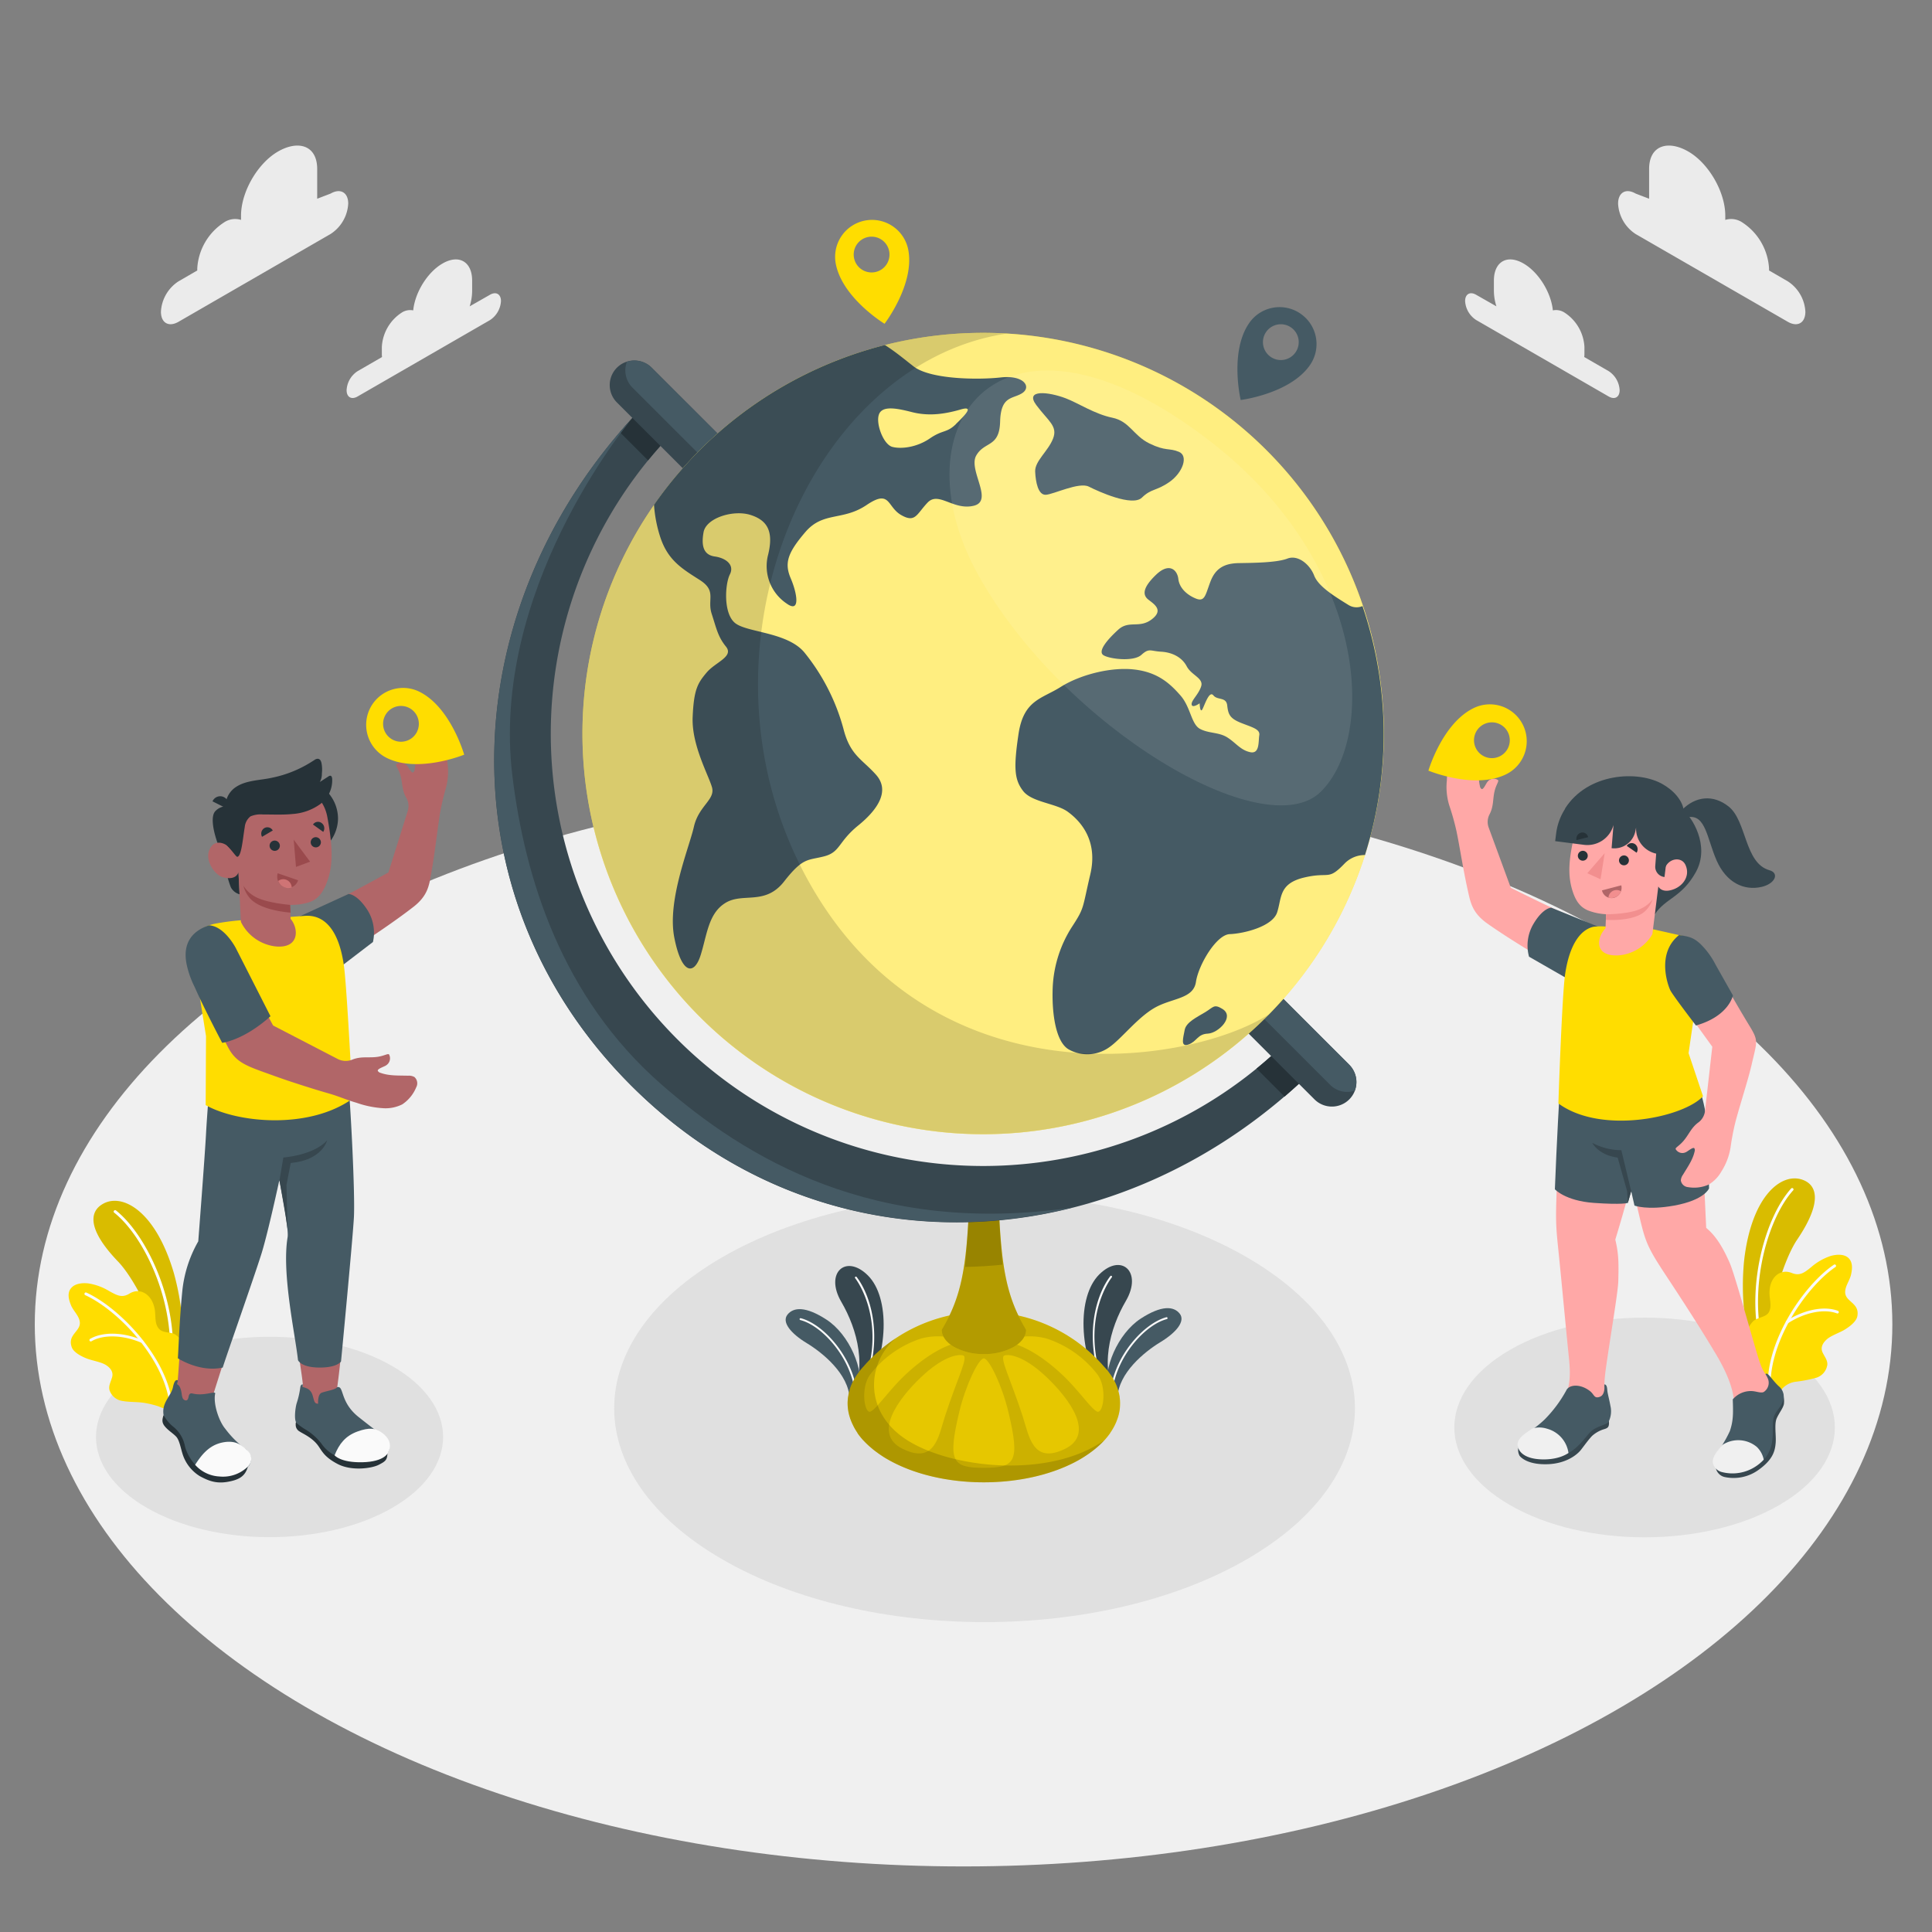 <svg xmlns="http://www.w3.org/2000/svg" viewBox="0 0 500 500"><rect x="0" y="0" width="500" height="500" fill="#808080" stroke="none"/><g id="freepik--Floor--inject-107"><ellipse id="freepik--floor--inject-107" cx="249.37" cy="342.74" rx="240.37" ry="140.29" style="fill:#f0f0f0"></ellipse></g><g id="freepik--Shadows--inject-107"><path id="freepik--Shadow--inject-107" d="M187,325.32C149.6,346.94,149.6,382,187,403.6s98.14,21.61,135.58,0,37.44-56.66,0-78.28S224.48,303.71,187,325.32Z" style="fill:#e0e0e0"></path><path id="freepik--shadow--inject-107" d="M390.8,349.33c-19.23,11.1-19.23,29.1,0,40.2s50.41,11.1,69.64,0,19.23-29.1,0-40.2S410,338.22,390.8,349.33Z" style="fill:#e0e0e0"></path><path id="freepik--shadow--inject-107" d="M38,353.55c-17.54,10.12-17.54,26.54,0,36.67s46,10.13,63.53,0,17.54-26.55,0-36.67S55.51,343.42,38,353.55Z" style="fill:#e0e0e0"></path></g><g id="freepik--Clouds--inject-107"><g id="freepik--clouds--inject-107"><path d="M416.34,96.06,410,92.4a6.39,6.39,0,0,0,.05-.78V89.79a11.3,11.3,0,0,0-5.12-8.87,4,4,0,0,0-3.05-.59c-.46-4.64-3.69-9.89-7.6-12.14-4.23-2.45-7.66-.47-7.66,4.42v2.74a13.47,13.47,0,0,0,.65,3.93l-5.26-3c-1.57-.9-2.84-.17-2.84,1.64A6.27,6.27,0,0,0,382,82.8l34.32,19.81c1.57.91,2.84.18,2.84-1.63A6.25,6.25,0,0,0,416.34,96.06Z" style="fill:#ebebeb"></path><path d="M423.29,50.09l3.5,1.34V43.74c0-6.11,4.86-7.57,10.15-4.52h0c5.28,3.05,9.56,10.47,9.56,16.57v1.12a5.14,5.14,0,0,1,4.44.68h0a15.25,15.25,0,0,1,6.89,11.93V70l4.87,2.82a10,10,0,0,1,4.53,7.85c0,2.89-2,4.06-4.53,2.62L423.29,60.56a10,10,0,0,1-4.53-7.86C418.76,49.81,420.79,48.64,423.29,50.09Z" style="fill:#ebebeb"></path></g><g id="freepik--clouds--inject-107"><path d="M92.54,96.06l6.33-3.66a6.39,6.39,0,0,1-.05-.78V89.79a11.3,11.3,0,0,1,5.12-8.87,4,4,0,0,1,3-.59c.46-4.64,3.68-9.89,7.6-12.14,4.23-2.45,7.65-.47,7.65,4.42v2.74a13.45,13.45,0,0,1-.64,3.93l5.26-3c1.56-.9,2.84-.17,2.84,1.64a6.3,6.3,0,0,1-2.84,4.92L92.54,102.61c-1.57.91-2.84.18-2.84-1.63A6.25,6.25,0,0,1,92.54,96.06Z" style="fill:#ebebeb"></path><path d="M85.58,50.09l-3.49,1.34V43.74c0-6.11-4.86-7.57-10.15-4.52h0c-5.28,3.05-9.56,10.47-9.56,16.57v1.12a5.14,5.14,0,0,0-4.44.68h0a15.22,15.22,0,0,0-6.89,11.93V70l-4.87,2.82a10,10,0,0,0-4.53,7.85c0,2.89,2,4.06,4.53,2.62l39.4-22.75a10,10,0,0,0,4.54-7.86C90.12,49.81,88.09,48.64,85.58,50.09Z" style="fill:#ebebeb"></path></g></g><g id="freepik--Plants--inject-107"><g id="freepik--plants--inject-107"><path d="M457.32,356.93l-3-3.71a66,66,0,0,1-2.93-27.09c1.93-16.66,9.6-22.67,15-20.84,4,1.36,5.2,5.93-1.26,15.48C461.3,326.4,456.26,342.31,457.32,356.93Z" style="fill:#FFDD00"></path><path d="M457.32,356.93l-3-3.71a66,66,0,0,1-2.93-27.09c1.93-16.66,9.6-22.67,15-20.84,4,1.36,5.2,5.93-1.26,15.48C461.3,326.4,456.26,342.31,457.32,356.93Z" style="opacity:0.15"></path><path d="M455.55,346.57h.05a.34.34,0,0,0,.27-.41c-3-14.63,1.94-31.17,8.2-38.1a.35.35,0,1,0-.53-.47c-6.37,7.06-11.37,23.87-8.36,38.71A.36.36,0,0,0,455.55,346.57Z" style="fill:#fff"></path><path d="M456.36,358.43c.38.38.75,1,1.21,1.27s.83-.4,1.18.2c.19.32.22.76.54,1a.87.87,0,0,0,1-.19,5.1,5.1,0,0,0,.64-.95,5.7,5.7,0,0,1,4-2.19,35,35,0,0,0,5.09-1,4.15,4.15,0,0,0,2.89-3.36c.08-1.16-.61-1.94-1.2-3.14-.68-1.38.1-2.6,1.11-3.49s3.05-1.6,4.31-2.31,3.27-2.17,3.54-3.59c.67-3.49-3-3.68-3.14-6.15-.07-1.65,1.16-3.06,1.52-4.67s.44-3.25-.69-4.31-3.12-.93-4.61-.5a14.91,14.91,0,0,0-5,2.87c-1.75,1.41-2.92,2.38-5.05,1.52-3-1.21-5.89,1.18-5.75,5.41.05,1.66.63,3.34-.19,4.78-.75,1.29-2.9,1.27-4,2.28a6.86,6.86,0,0,0-2,5.68C452,351.16,453.8,355.86,456.36,358.43Z" style="fill:#FFDD00"></path><path d="M458,360.64h0a.36.36,0,0,1-.4-.33c-1.23-12.45,9.08-27.64,17-33a.37.37,0,0,1,.51.09.36.36,0,0,1-.1.51c-7.77,5.31-17.88,20.19-16.69,32.37A.36.36,0,0,1,458,360.64Z" style="fill:#fafafa"></path><path d="M462.57,342.51a.38.38,0,0,1-.34-.16.36.36,0,0,1,.11-.5c4.51-2.91,9.72-3.94,13.27-2.63a.36.36,0,1,1-.25.67c-3.34-1.23-8.3-.23-12.63,2.56A.52.52,0,0,1,462.57,342.51Z" style="fill:#fafafa"></path></g><g id="freepik--plants--inject-107"><path d="M44.35,360.86l2.33-4.15A66,66,0,0,0,45,329.51c-4.7-16.1-13.27-20.74-18.26-18-3.7,2-4.13,6.72,3.84,15C35.3,331.44,42.94,346.28,44.35,360.86Z" style="fill:#FFDD00"></path><path d="M44.35,360.86l2.33-4.15A66,66,0,0,0,45,329.51c-4.7-16.1-13.27-20.74-18.26-18-3.7,2-4.13,6.72,3.84,15C35.3,331.44,42.94,346.28,44.35,360.86Z" style="opacity:0.15"></path><path d="M44.36,350.36h0A.35.35,0,0,1,44,350c.47-14.92-7.15-30.4-14.48-36.19a.34.34,0,0,1,0-.49.35.35,0,0,1,.49-.06c7.46,5.89,15.22,21.62,14.74,36.76A.35.35,0,0,1,44.36,350.36Z" style="fill:#fff"></path><path d="M43.44,364c-.26.7-.6.62-1.3.4-.52-.16-1-.42-1.53-.57a25.56,25.56,0,0,0-3.11-.74c-1.91-.33-3.85-.18-5.74-.51a4.14,4.14,0,0,1-3.42-2.82c-.27-1.13.28-2,.66-3.29.44-1.48-.53-2.56-1.68-3.26s-3.28-1.06-4.64-1.55-3.58-1.59-4.09-2.95c-1.25-3.33,2.36-4.13,2.06-6.59-.2-1.64-1.66-2.82-2.28-4.34s-1-3.14,0-4.38,2.91-1.43,4.46-1.26a14.67,14.67,0,0,1,5.44,2c2,1.09,3.29,1.85,5.24.64,2.73-1.69,6,.18,6.58,4.37.22,1.65-.07,3.4,1,4.68s3.07.77,4.33,1.58a6.87,6.87,0,0,1,2.87,5.27c.35,3.59-.6,8.52-2.69,11.49a7.38,7.38,0,0,1-1,1.45C44.24,363.9,43.68,363.38,43.44,364Z" style="fill:#FFDD00"></path><path d="M44.35,364.63h0a.37.37,0,0,0,.34-.39c-.89-12.48-13.6-25.72-22.32-29.72a.36.36,0,0,0-.48.18.36.36,0,0,0,.18.49c8.55,3.92,21,16.89,21.88,29.1A.37.37,0,0,0,44.35,364.63Z" style="fill:#fafafa"></path><path d="M36.76,347.53a.35.35,0,0,0,.3-.21.35.35,0,0,0-.19-.47c-4.94-2.12-10.24-2.26-13.52-.37a.36.36,0,1,0,.36.62c3.08-1.78,8.14-1.62,12.88.4A.26.26,0,0,0,36.76,347.53Z" style="fill:#fafafa"></path></g><g id="freepik--plants--inject-107"><path d="M289.22,362.93c-4.83-9-2-19.14,2.16-26.26,4.39-7.56-1.23-12.52-6.92-6.82s-5.47,20.24,1.21,31.61Z" style="fill:#37474f"></path><path d="M285.86,359.76a.25.25,0,0,1-.23-.16c-5.68-14.12-1.58-25.1,1.74-29.36a.24.24,0,0,1,.35,0,.25.25,0,0,1,0,.35c-.36.46-8.69,11.44-1.68,28.86a.25.25,0,0,1-.13.33Z" style="fill:#fafafa"></path><path d="M286.76,359.93c-1.41-5.57,2.51-14.8,8.47-18.68,5.36-3.48,8.52-3.24,10.07-1.29s-.87,4.89-5,7.39-10.85,8-11.08,14.32Z" style="fill:#455a64"></path><path d="M287.7,359.74h0a.25.25,0,0,1-.21-.28c1.2-8.79,8.58-17,14.36-18.56a.25.25,0,0,1,.31.18.25.25,0,0,1-.18.3c-5.64,1.48-12.82,9.55-14,18.15A.24.24,0,0,1,287.7,359.74Z" style="fill:#fafafa"></path></g><g id="freepik--plants--inject-107"><path d="M219.88,363.19c4.83-9,2-19.15-2.15-26.27-4.4-7.55,1.23-12.51,6.91-6.81s5.48,20.24-1.21,31.61Z" style="fill:#37474f"></path><path d="M223.24,360l-.09,0a.25.25,0,0,1-.14-.33c7-17.42-1.32-28.4-1.68-28.86a.25.25,0,0,1,0-.35.24.24,0,0,1,.35,0c3.32,4.26,7.43,15.24,1.74,29.36A.25.25,0,0,1,223.24,360Z" style="fill:#fafafa"></path><path d="M222.34,360.19c1.42-5.57-2.5-14.81-8.46-18.68-5.37-3.49-8.52-3.24-10.08-1.29s.87,4.89,5,7.39,10.84,8,11.07,14.32Z" style="fill:#455a64"></path><path d="M221.41,360a.25.25,0,0,1-.25-.22c-1.18-8.59-8.36-16.66-14-18.14a.25.25,0,1,1,.12-.48c5.79,1.51,13.16,9.77,14.37,18.56a.26.26,0,0,1-.22.28Z" style="fill:#fafafa"></path></g></g><g id="freepik--Globe--inject-107"><g id="freepik--globe--inject-107"><path d="M287.37,370.76a14.26,14.26,0,0,0,.95-1.57c.08-.14.15-.28.22-.43a11.86,11.86,0,0,0,.58-1.38l.16-.43a13.58,13.58,0,0,0,.44-1.75v0a11.9,11.9,0,0,0,.15-1.79c0-.17,0-.35,0-.53a10.36,10.36,0,0,0-.1-1.24c0-.22-.06-.43-.1-.65-.08-.39-.18-.79-.3-1.19-.06-.19-.11-.39-.18-.59a12.48,12.48,0,0,0-.7-1.66c-.09-.18-.2-.34-.3-.52a12.76,12.76,0,0,0-.7-1.16l-.5-.69c-.13-.17-.23-.34-.37-.51L286,354l-.33-.37a41.2,41.2,0,0,0-62.16,0l-.27.3c-.21.25-.42.5-.62.72s-.26.36-.39.54-.32.42-.46.64c-.28.41-.53.83-.77,1.25-.07.15-.17.29-.24.43a13.11,13.11,0,0,0-.72,1.7c-.06.17-.1.35-.15.52a12.43,12.43,0,0,0-.32,1.27c0,.2-.07.39-.1.59-.06.44-.09.88-.11,1.32,0,.16,0,.31,0,.46A12,12,0,0,0,220,367c0,.12.09.25.13.38a13.88,13.88,0,0,0,.62,1.44l.18.38a15.87,15.87,0,0,0,1,1.65.16.16,0,0,0,0,.07,19,19,0,0,0,1.42,1.77l.11.11q.71.76,1.53,1.5l.39.33c.5.43,1,.85,1.6,1.26.14.1.27.21.42.31.71.5,1.46,1,2.28,1.46,13.75,7.95,36.1,7.95,49.85,0,.81-.47,1.55-.95,2.26-1.45.17-.11.31-.23.47-.34.55-.4,1.06-.8,1.55-1.22l.43-.37a20.1,20.1,0,0,0,1.47-1.44l.16-.16a18.39,18.39,0,0,0,1.4-1.74Z" style="fill:#FFDD00"></path><path d="M287.37,370.76a14.26,14.26,0,0,0,.95-1.57c.08-.14.15-.28.22-.43a11.86,11.86,0,0,0,.58-1.38l.16-.43a13.58,13.58,0,0,0,.44-1.75v0a11.9,11.9,0,0,0,.15-1.79c0-.17,0-.35,0-.53a10.36,10.36,0,0,0-.1-1.24c0-.22-.06-.43-.1-.65-.08-.39-.18-.79-.3-1.19-.06-.19-.11-.39-.18-.59a12.48,12.48,0,0,0-.7-1.66c-.09-.18-.2-.34-.3-.52a12.76,12.76,0,0,0-.7-1.16l-.5-.69c-.13-.17-.23-.34-.37-.51L286,354l-.33-.37a41.2,41.2,0,0,0-62.16,0l-.27.3c-.21.25-.42.5-.62.72s-.26.36-.39.54-.32.42-.46.64c-.28.41-.53.83-.77,1.25-.07.15-.17.29-.24.43a13.11,13.11,0,0,0-.72,1.7c-.06.17-.1.35-.15.52a12.43,12.43,0,0,0-.32,1.27c0,.2-.07.39-.1.59-.06.44-.09.88-.11,1.32,0,.16,0,.31,0,.46A12,12,0,0,0,220,367c0,.12.09.25.13.38a13.88,13.88,0,0,0,.62,1.44l.18.38a15.87,15.87,0,0,0,1,1.65.16.16,0,0,0,0,.07,19,19,0,0,0,1.42,1.77l.11.11q.71.76,1.53,1.5l.39.33c.5.43,1,.85,1.6,1.26.14.1.27.21.42.31.71.5,1.46,1,2.28,1.46,13.75,7.95,36.1,7.95,49.85,0,.81-.47,1.55-.95,2.26-1.45.17-.11.31-.23.47-.34.55-.4,1.06-.8,1.55-1.22l.43-.37a20.1,20.1,0,0,0,1.47-1.44l.16-.16a18.39,18.39,0,0,0,1.4-1.74Z" style="opacity:0.2;mix-blend-mode:multiply"></path><g style="opacity:0.5"><path d="M260,350.77c-1.5.38,1.46,5.9,4.65,15.7,1.68,5.18,2.58,12.61,11,8.48,7.77-3.81,1.26-12.78-4.76-18.51C265.55,351.34,261.61,350.36,260,350.77Z" style="fill:#FFDD00"></path><path d="M261.39,347.39c.79.41,5.66,1.05,13.5,8.37,4.21,3.94,7.5,8.92,9.07,9.56s2.66-6.25,0-9.69a27.43,27.43,0,0,0-12.86-9.14C265.67,344.86,260.08,346.71,261.39,347.39Z" style="fill:#FFDD00"></path><path d="M254.61,379.87c-8.09,0-9.46-1.46-6.34-14.51,1.64-6.89,5-13.81,6.34-13.81s4.7,6.92,6.35,13.81C264.08,378.41,262.71,379.87,254.61,379.87Z" style="fill:#FFDD00"></path><path d="M249.23,350.77c1.5.38-1.46,5.9-4.65,15.7-1.68,5.18-2.58,12.61-11,8.48-7.77-3.81-1.26-12.78,4.76-18.51C243.68,351.34,247.62,350.36,249.23,350.77Z" style="fill:#FFDD00"></path><path d="M247.83,347.39c-.78.41-5.65,1.05-13.49,8.37-4.21,3.94-7.5,8.92-9.07,9.56s-2.66-6.25,0-9.69a27.38,27.38,0,0,1,12.86-9.14C243.56,344.86,249.15,346.71,247.83,347.39Z" style="fill:#FFDD00"></path></g><path d="M254.61,309.55a5.56,5.56,0,0,0-2.7.65,2,2,0,0,0-1.09,1.38h0c-.68,16.15-1.94,24-7.1,32.55,0,1.61,1.06,3.22,3.2,4.45a15.65,15.65,0,0,0,7.71,1.85h0a15.66,15.66,0,0,0,7.72-1.85c2.14-1.23,3.2-2.84,3.2-4.45-5.16-8.58-6.42-16.4-7.1-32.55h0a2,2,0,0,0-1.09-1.38A5.57,5.57,0,0,0,254.61,309.55Z" style="fill:#FFDD00"></path><path d="M254.61,309.55a5.56,5.56,0,0,0-2.7.65,2,2,0,0,0-1.09,1.38h0c-.68,16.15-1.94,24-7.1,32.55,0,1.61,1.06,3.22,3.2,4.45a15.65,15.65,0,0,0,7.71,1.85h0a15.66,15.66,0,0,0,7.72-1.85c2.14-1.23,3.2-2.84,3.2-4.45-5.16-8.58-6.42-16.4-7.1-32.55h0a2,2,0,0,0-1.09-1.38A5.57,5.57,0,0,0,254.61,309.55Z" style="opacity:0.3;mix-blend-mode:multiply"></path><path d="M258.5,313.22c-2.59.1-5.18.1-7.77,0-.23,5.06-.53,10-1,14.66q4.86-.09,9.71-.58C259,322.83,258.72,318.08,258.5,313.22Z" style="opacity:0.15;mix-blend-mode:multiply"></path><path d="M234.9,372.79c-11.46-7.17-10.65-20-3.05-26.5a41.25,41.25,0,0,0-8.33,7.32l-.27.3c-.21.25-.42.5-.62.72s-.26.36-.39.54-.32.42-.46.64c-.28.41-.53.83-.77,1.25-.07.15-.17.29-.24.43a13.11,13.11,0,0,0-.72,1.7c-.06.17-.1.35-.16.52-.12.43-.23.85-.31,1.27,0,.2-.07.39-.1.59-.06.44-.09.88-.11,1.32,0,.16,0,.31,0,.46A12,12,0,0,0,220,367c0,.12.09.25.13.38a13.88,13.88,0,0,0,.62,1.44l.18.38a15.87,15.87,0,0,0,1,1.65.16.16,0,0,0,0,.07,19,19,0,0,0,1.42,1.77l.11.11q.71.76,1.53,1.5l.39.33c.5.43,1,.85,1.6,1.26.14.1.27.21.42.31.71.5,1.46,1,2.28,1.46,13.75,7.95,36.1,7.95,49.85,0,.81-.47,1.55-.95,2.26-1.45.17-.11.31-.23.47-.34.55-.4,1.06-.8,1.55-1.22l.43-.37a20.1,20.1,0,0,0,1.47-1.44l.16-.16C271.56,382.81,246.37,380,234.9,372.79Z" style="opacity:0.15;mix-blend-mode:multiply"></path><path d="M333.54,269A111.87,111.87,0,0,1,175.33,110.73l-7.22-7.21C117.8,153.83,113,230.63,163.34,280.94s127,45.48,177.36-4.83Z" style="fill:#37474f"></path><path d="M160.42,111.85l7.3,7.3a113.16,113.16,0,0,1,7.61-8.42l-7.22-7.21Q164.06,107.57,160.42,111.85Z" style="fill:#263238"></path><path d="M333.54,269a111.55,111.55,0,0,1-8.35,7.55l7.25,7.25q4.23-3.63,8.26-7.64Z" style="fill:#263238"></path><path d="M132.61,200.81c3.23,26.45,12.75,57.16,38.38,79.68,21.84,19.18,55.24,39.54,106.67,32-39.74,10.06-82.36.39-114.32-31.57-48.82-48.82-45.77-122.55.41-172.85C161.85,110.36,126.78,153.12,132.61,200.81Z" style="fill:#455a64"></path><path d="M344.69,286.38a6.34,6.34,0,0,0,4.49-10.83L168.66,95.16a6.35,6.35,0,0,0-9,9L340.2,284.53A6.37,6.37,0,0,0,344.69,286.38Z" style="fill:#37474f"></path><path d="M168.66,95.16,349.18,275.55a6.36,6.36,0,0,1,1.45,6.7,6.19,6.19,0,0,1-6.42-1.53L163.69,100.33a6.34,6.34,0,0,1-1.45-6.7A6.32,6.32,0,0,1,168.66,95.16Z" style="fill:#455a64"></path><path d="M150.74,189.85a103.7,103.7,0,1,0,44.51-85.16A103.69,103.69,0,0,0,150.74,189.85Z" style="fill:#FFDD00"></path><path d="M150.74,189.85a103.7,103.7,0,1,0,44.51-85.16A103.69,103.69,0,0,0,150.74,189.85Z" style="fill:#fff;opacity:0.5"></path><path d="M275.81,103.08c-4.44-1.69-10.71-2.39-7.62,1.75s5.61,5.42,4.34,8.68-4.75,5.82-4.63,8.54.77,6.09,2.75,6,8.62-3.39,11.14-2.11,11.27,5.25,13.73,2.85,3.7-1.66,7.13-4.05,5-6.75,2.45-7.81-3.38-.09-7.61-2.15-5.09-5.74-9.64-6.68S279.06,104.32,275.81,103.08Z" style="fill:#455a64"></path><path d="M259,97.68c-6.06.67-18.19.48-22.52-2.82-2.14-1.65-4.63-3.77-7.48-5.57a104,104,0,0,0-59.74,41.33,34.28,34.28,0,0,0,1.65,8.48c2,6,5.73,8.15,10.19,11s1.86,5,3.09,8.77,1.58,5.86,3.69,8.47-2.72,4-5,6.71-3.32,4.31-3.62,11.53,4.08,14.94,5,18.16-3.44,4.77-4.68,10.23-6.94,19-5.08,28.62,5.16,9.92,6.83,4.59,2-10.88,6.5-13.56,10.2.77,15.1-5.5,6.08-5.4,10.33-6.49,3.61-3.75,8.85-8,8.22-9.06,4.61-13.12-6.7-5-8.44-11.91a53.57,53.57,0,0,0-10.1-19.74c-4.38-5.28-14.75-5.13-17.89-7.58s-2.67-10.1-1.4-12.62-1.09-4.25-3.9-4.64-3.57-2.58-2.91-6.28,7.7-5.88,12.14-4.48,6,4.32,4.59,10.22a11.66,11.66,0,0,0,4.78,12.72c3.58,2.58,2.75-2.55,1.06-6.5s-.85-6.6,3.77-12,9.66-2.82,15.85-7,5.22.44,8.93,2.58,4-.21,6.86-3.21,6.66,2.09,11.94.82-1.49-9.24.65-13,6-2,6.18-8.77,3.28-5.8,5.72-7.38S265,97,259,97.68Zm-11.59,12.07c-2.46,2.39-3.36,1.38-6.77,3.72s-7.45,2.78-9.71,2.18-4.26-5.84-3.5-8.28,4.47-1.77,8.53-.73,8,.68,12.64-.66C252.21,104.91,249.84,107.36,247.38,109.75Z" style="fill:#455a64"></path><path d="M353.34,221l-.08.28a7.31,7.31,0,0,0-5.34,2.26c-4.33,4.49-3.79,2-10.39,3.56s-5.79,5.25-7,9-8.8,5.53-12.26,5.65-8.1,7.94-8.76,12.37-6.17,4.15-10.62,6.66-8.62,8-11.75,10.2a9.81,9.81,0,0,1-10.64.56c-3.28-2-4.21-9.13-4.09-14.94a31.6,31.6,0,0,1,5-16.71c3.29-5.05,2.63-4.53,4.76-13.62s-2.9-14.07-5.88-16.22-9.23-2.42-11.49-5.32-2.53-5.91-1.21-14.76,6-9.08,10.9-12.18,12.85-5.22,19-4.53,9.32,3.66,12,6.71,2.78,7.45,5.08,8.67,4.87.8,7.1,2.23,3.37,3.25,5.87,3.79,2.1-2.75,2.36-4.38-2-2.09-4.83-3.24-3.21-2.21-3.47-4.48-2.52-1.28-3.57-2.59-2.17,2.25-2.82,3.53-.75-1.48-.75-1.48-1.89,1.36-2.06.32,1.79-2.59,2.46-4.72-2.51-2.84-3.74-5.18-3.73-3.61-6.61-3.78-3.1-1-5.12.82-8.16,1.09-9.79.1,1-4.07,3.79-6.61,5.43-.25,8.63-2.65.74-3.91-.83-5.14-1.44-3.14,2-6.44,5.5-1.2,5.76,1.08,2.12,4.09,4.51,5.07,2.48-.92,3.81-4.4,3.67-4.7,7.34-4.76,9.79-.1,12.57-1.17,5.84,1.58,6.91,4.36,4.94,5.21,9,7.71a3.89,3.89,0,0,0,3.52.22A103.21,103.21,0,0,1,353.34,221Z" style="fill:#455a64"></path><path d="M316.36,261.11c-2.19-1.34-2.29-.48-4.4.81s-5,2.59-5.37,4.65-1.17,4.51,1,3.74,2.3-2.69,5-2.81S319.63,263.11,316.36,261.11Z" style="fill:#455a64"></path><path d="M313.66,114.56c-54.22-42.24-82.4-5-60.45,34.32s74.17,70.31,88.63,56S354,146,313.66,114.56Z" style="fill:#fff;opacity:0.1"></path><path d="M209,227.62c-32-58.17-.13-133.47,51.46-141.28h0c-2-.12-4-.2-6-.2a103.69,103.69,0,1,0,73.9,176.41C307.41,275.84,241,285.75,209,227.62Z" style="opacity:0.15"></path></g></g><g id="freepik--character-2--inject-107"><g id="freepik--Kid--inject-107"><path d="M416.25,367.11a4.1,4.1,0,0,0,.39-1.11,5.94,5.94,0,0,0-.53-3.68,9.27,9.27,0,0,1-.88-4.41c.07-1.58.26-3,.5-4.68,1-7.09,3-18.78,3.08-21.57.12-4.76.12-7.11-.77-10.85,0,0,3.31-10.8,4.71-17,2.23-9.83,3.73-17.45,2.94-26-.71-7.71.13-11-4.37-16.15l-.84-1.07s-15.62,16.8-16.51,19.71c-.54,9.55-.88,21-1.18,30-.24,7.47.06,8.48.92,17.25.72,7.23,1.45,15.22,2.31,23.71.28,2.69.49,5.91-.36,8.52-1.76,5.38-6.69,8.57-10.85,12a3.34,3.34,0,0,0-1.54,2.27,2.25,2.25,0,0,0,1.29,1.92,8.53,8.53,0,0,0,2.82.65,12.74,12.74,0,0,0,3.14.26,16.7,16.7,0,0,0,5.38-1.05c1.46-.7,2.54-2.38,3.69-3.54a19.09,19.09,0,0,1,3.3-3.12C413.93,368.53,415.6,368.27,416.25,367.11Z" style="fill:#ffa8a7"></path><path d="M392.93,374.76a3.15,3.15,0,0,0,.34,2c.52.65,2.44,2.37,7.39,2.17,4.76-.2,7.54-2.48,8.52-3.75s1.87-2.53,2.84-3.56a8.14,8.14,0,0,1,3.26-1.79c.94-.3,1.2-.64,1.11-2C416.1,366.58,392.93,374.76,392.93,374.76Z" style="fill:#37474f"></path><path d="M415.22,358.27a8.17,8.17,0,0,0,0,.85s.08,1.93-1.19,2.37c-1.49.54-1.39-.56-2.52-1.46-2.47-1.95-5.47-1.79-6.19-.13a33.39,33.39,0,0,1-5.52,7.41,26.16,26.16,0,0,1-3.13,2.58c-1.19.85-4.1,2.38-3.81,4.26s2.05,2.91,4.44,3.3a14.15,14.15,0,0,0,9.36-1.85c2.2-1.43,4.11-4.2,4.93-5,1.49-1.47,3.89-1.78,4.65-2.52a6.11,6.11,0,0,0,.53-4.27c-.3-1.68-.74-3.18-.8-4S415.81,358.34,415.22,358.27Z" style="fill:#455a64"></path><path d="M400.37,369.75a6.5,6.5,0,0,0-3.2-.21,1.68,1.68,0,0,0-.86.34c-1.19.85-3.84,2.34-3.55,4.22s2,3,4.38,3.41c2.2.37,6.06.34,8.78-1.48A7.59,7.59,0,0,0,400.37,369.75Z" style="fill:#f0f0f0"></path><path d="M460.93,360.17a5.62,5.62,0,0,0-1.63-2.36c-.79-.74-1.67-1.37-2.38-2.18a10.19,10.19,0,0,1-1.36-2.72c-.24-.58-.83-2.53-1.58-5.12-2-6.88-5.19-18.3-6.3-20.87-1.89-4.36-3.74-7.18-6.12-9.15,0,0-.56-11.91-.78-18.22-.32-9.33-1.41-19.39-5.9-25.91-4.4-6.37-8.14-8.43-14.4-11.22l-1.21-.62s-2.1,29.44-.8,28.16c1.66,7.61,3.86,16.54,5.69,24.35,1.65,7.05,2.09,8.35,7,15.79,4,6.07,8.73,13.3,13.09,20.64,1.89,3.19,4,7.47,4.44,11.24a20.64,20.64,0,0,1-3.8,14.38,3,3,0,0,0-.82,1.74c0,.91,1,1.5,1.85,1.8a9.64,9.64,0,0,0,6.57-.18,9.36,9.36,0,0,0,5.84-8.92,11.21,11.21,0,0,1,1.23-6.26c.61-1.07,1.46-2.1,1.52-3.34A3,3,0,0,0,460.93,360.17Z" style="fill:#ffa8a7"></path><path d="M444.09,380.07a3,3,0,0,0,2.33,2.2,11,11,0,0,0,8.71-1.88c3.75-2.69,4.24-4.92,4.41-6.94s-.41-4.91.29-6.43,1.6-2.52,1.85-3.67a6.44,6.44,0,0,0-.29-2.77Z" style="fill:#37474f"></path><path d="M456.92,355.63s.4.68.48.89a2.84,2.84,0,0,1-.81,3.63c-.58.5-1.84,0-2.91-.12a6.12,6.12,0,0,0-5.24,2.13c.11,3.42.19,5.45-.76,8.21a30.09,30.09,0,0,1-2.3,4.13c-.92,1.18-2.55,3.1-1.7,4.8a3.62,3.62,0,0,0,2.12,1.63,10.49,10.49,0,0,0,8.57-1.42,8.86,8.86,0,0,0,4.32-7.08c.29-2.27-.21-4.68.64-6.35s2-2.25,2.3-4.54a3.48,3.48,0,0,0-1.3-2.8C458.49,357,457.44,354.94,456.92,355.63Z" style="fill:#455a64"></path><path d="M454.67,374.47a7.49,7.49,0,0,0-8.89-.54h0a4.75,4.75,0,0,0-.58.63c-.92,1.18-2.55,3-1.7,4.69a3.19,3.19,0,0,0,2.18,1.73,10.9,10.9,0,0,0,8.69-1.47,11.11,11.11,0,0,0,2-1.67l.07-.08,0-.06A6.25,6.25,0,0,0,454.67,374.47Z" style="fill:#f0f0f0"></path><path d="M403.74,281.16c-.77,11.64-1.34,26.62-1.34,26.62s2.67,3,10.11,3.53,8.78,0,8.78,0l.86-3.05L423,312s3.24,1.28,10.3,0c7.92-1.44,9-4.45,9-4.45s-.15-11.65-.72-18-4.89-16.83-4.89-16.83Z" style="fill:#455a64"></path><path d="M422.15,308.26l-2.55-10.59a16.29,16.29,0,0,1-7.54-1.91s1.6,3.18,6.59,3.82l2.44,8.68.2,3.05Z" style="fill:#37474f"></path><path d="M385.25,214.12,391,229.77s15.75,7.89,23,10.7c-2.25,1.54-3.81,3.7-5.59,7.95L407,252.67s-14.12-8-22.17-13.73c-3.66-2.62-4.22-5.18-4.84-7.94-.75-3.37-1.12-5.34-2.23-11.55-.27-1.56-.55-3-.82-4.33a63.84,63.84,0,0,0-1.84-6.59,16.07,16.07,0,0,1-.65-6.58,7.6,7.6,0,0,1,5.91-7.48,2.05,2.05,0,0,1,2.49.68,2.91,2.91,0,0,1,.16,1.58c-.17,2.25-.55,4.55,0,6.74a1,1,0,0,0,.42.72c.48.25,1.19-1.49,1.53-1.85a2,2,0,0,1,2.7-.48c.35.27-.4,1.07-.84,2.79-.55,2.2-.2,4-1.36,6.16A4.24,4.24,0,0,0,385.25,214.12Z" style="fill:#ffa8a7"></path><path d="M413.46,239.76l-12-4.86s-2.13,0-4.64,4.27a11,11,0,0,0-1.11,8.42l10.45,6Z" style="fill:#455a64"></path><path d="M434.53,242c3.15.56,4.64,3.05,5.33,6.17.34,1.56.15,3.41-.3,6.69S437,272.55,437,272.55l3.74,11.16c-5.07,5.51-26.36,10-37.43,1.86,0,0,.92-27.94,1.75-33.51,1.12-7.55,3.92-11.44,7.32-12.21a15.41,15.41,0,0,1,2.91-.08l12.34.68Z" style="fill:#FFDD00"></path><path d="M441.26,287.46l1.88-16.57s-4.32-6-8.83-12.23c-5.23-8.39,1.14-16.42,1.14-16.42,6.41,1.11,6.2,5,17.29,23.21,2.34,3.84,2,4,.77,9.26-.76,3.37-1.37,5.27-3.16,11.33-.45,1.51-.85,2.93-1.2,4.23a64.21,64.21,0,0,0-1.29,6.72,16.23,16.23,0,0,1-2.36,6.18,9.13,9.13,0,0,1-3.34,3.42,9.26,9.26,0,0,1-5.29.64A2.06,2.06,0,0,1,435,305.5a2.82,2.82,0,0,1,.56-1.49c1.15-1.93,2.52-3.82,3-6a1,1,0,0,0-.06-.83c-.31-.43-1.73.81-2.19,1a2,2,0,0,1-2.64-.77c-.18-.4.85-.78,2-2.13,1.48-1.72,2-3.48,4-4.89A4.31,4.31,0,0,0,441.26,287.46Z" style="fill:#ffa8a7"></path><path d="M434.53,242c2.36.32,3.73.6,5.47,2.23a20.66,20.66,0,0,1,4,5.45l4.48,7.93s-1,5.36-9.57,7.79c0,0-6-7.83-6.63-9.11S428.62,246.72,434.53,242Z" style="fill:#455a64"></path><path d="M428.27,236.61c2.76-4.18,6.93-4.33,10.58-10.85,3.93-7-1.27-14.6-3.07-15.89,0,0-.14-3.74-5.31-6.82-6.46-3.86-19.68-3-25.42,6.21Z" style="fill:#37474f"></path><path d="M435.36,209.54c3.45-3.46,8-4,12-.82,4.74,3.76,4.06,14.66,10.58,16.5,2.62.74,1.49,3.47-2,4.3-4.67,1.09-9.19-1.17-11.67-6.8s-2.84-12-7.35-11.23C433.86,212,435.36,209.54,435.36,209.54Z" style="fill:#37474f"></path><path d="M429.85,224.54c.6.44.73.64,1.26-.35,1.15-2.14,4.1-2.44,5.07-.38,1.28,2.73-.45,5.29-2.88,6.27-3.25,1.31-4.13-.67-4.13-.67l-1.54,12.37a11.1,11.1,0,0,1-9,5.48c-6.18.2-5.39-4.73-3.13-7l.15-3.66a15,15,0,0,1-4.46-.9c-1.89-.73-3.25-2.05-4.22-5.13-1.31-4.14-1.09-8.51,1-16.52,2.43-9.28,14.06-8.37,19.63-4S429.85,224.54,429.85,224.54Z" style="fill:#ffa8a7"></path><path d="M431.18,219l.79-8.52-12.07-8.08a15.35,15.35,0,0,0-17.17,13.29l-.25,2,7.45.95a7,7,0,0,0,7.64-5.13l-.49,6a5.57,5.57,0,0,0,6.14-4.34l.2-1a6.6,6.6,0,0,0,5.2,6.75l-.24,3.19a2.67,2.67,0,0,0,2.39,2.86l.34-2.78,1.46-4.84Z" style="fill:#37474f"></path><path d="M419,222.58a1.28,1.28,0,1,0,1.41-1.19A1.3,1.3,0,0,0,419,222.58Z" style="fill:#263238"></path><path d="M421,218.91l2.55,1.77a1.63,1.63,0,0,0-.41-2.22A1.51,1.51,0,0,0,421,218.91Z" style="fill:#263238"></path><path d="M419.59,229.12l-5,1.31a2.53,2.53,0,0,0,3.1,1.92A2.7,2.7,0,0,0,419.59,229.12Z" style="fill:#b16668"></path><path d="M419.5,230.67a2.11,2.11,0,0,0-3.24,1.63,2.51,2.51,0,0,0,1.44,0A2.62,2.62,0,0,0,419.5,230.67Z" style="fill:#f28f8f"></path><path d="M408,217.42l3-.76a1.49,1.49,0,0,0-1.85-1.16A1.62,1.62,0,0,0,408,217.42Z" style="fill:#263238"></path><path d="M408.35,221.38a1.28,1.28,0,1,0,1.41-1.19A1.31,1.31,0,0,0,408.35,221.38Z" style="fill:#263238"></path><polygon points="415.29 220.8 414.22 227.56 410.79 225.99 415.29 220.8" style="fill:#f28f8f"></polygon><path d="M415.66,236.62s6.13,0,9.06-1.49a7.75,7.75,0,0,0,3-2.41,7.71,7.71,0,0,1-1.87,3c-3.05,2.93-10.25,2.33-10.25,2.33Z" style="fill:#f28f8f"></path><path id="freepik--Pin--inject-107" d="M394.19,187.71a9.55,9.55,0,0,0-12.74-4.49c-8.18,3.91-11.78,16.22-11.78,16.22s11.85,4.92,20,1A9.55,9.55,0,0,0,394.19,187.71Zm-12.26,5.87a4.63,4.63,0,1,1,6.17,2.17A4.62,4.62,0,0,1,381.93,193.58Z" style="fill:#FFDD00"></path></g></g><g id="freepik--character-1--inject-107"><g id="freepik--kid--inject-107"><path d="M55.1,361.2c.89-2.94,7.34-23.09,9.8-29.92,2.78-7.71,3.16-10.43,4.88-17.46.81-3.34,1.7-6.88,2.58-10.43,1.18,5.48,2.94,15.18,3.32,17.32,0,.33-.06.73-.1,1.19-.74,3.31-.76,5.66-.69,10.08,0,2.8,1.85,14.52,2.86,21.61.23,1.57.47,3.14.63,4.72a8.71,8.71,0,0,1-1.09,4.36,5.86,5.86,0,0,0-.57,3.67,3.76,3.76,0,0,0,.38,1.12c.64,1.16,1.93,1.53,3,2.19a24,24,0,0,1,3.54,3.58,14.12,14.12,0,0,0,3.75,3.06,16.38,16.38,0,0,0,5.37,1.1,12.25,12.25,0,0,0,3.14-.23,8.34,8.34,0,0,0,2.83-.61,2.27,2.27,0,0,0,1.31-1.91,3.41,3.41,0,0,0-1.52-2.29c-4.13-3.47-10.15-7.81-11.24-13.37,0,0,.61-4.49.84-7.19.81-9.15,1.15-16.53,1.93-23.75,1-8.76,1.27-9.77,1.1-17.24-.06-2.53-.18-5.23-.34-8-.14-8.75-.7-17.23-.68-23.75,0,0-12.1.23-21.69.84-10.34,1.26-13.87,3.6-13.56,4.92a91.09,91.09,0,0,0-1.55,14.08C53,305.2,52,321.63,52,321.63a33.92,33.92,0,0,0-4.46,13.75c-.29,2.78-1.41,21.53-1.65,22.89a13.77,13.77,0,0,1-1.71,3.54,5.62,5.62,0,0,0-1,2.69,3,3,0,0,0,.13,1c.37,1.19,1.45,2,2.31,2.86a11.1,11.1,0,0,1,2.74,5.76,9.36,9.36,0,0,0,7.89,7.18,9.64,9.64,0,0,0,6.4-1.46c.76-.5,1.53-1.31,1.34-2.21a2.81,2.81,0,0,0-1.22-1.47,20.67,20.67,0,0,1-7.66-12.76,5.43,5.43,0,0,1,0-2.23" style="fill:#b16668"></path><path d="M76.82,367.85s-.33,0-.29.82a1.93,1.93,0,0,0,1,1.79c.69.5,3.15,1.5,4.69,3.53,1.08,1.43,1.55,3,5.16,4.89s8.8,1.14,10.6.23,2.19-1.28,2.29-2.89Z" style="fill:#263238"></path><path d="M87.25,359c-.45.69-2.89,1-4,1.44s-.92,2.84-.92,2.84c-1,0-1-.73-1.38-2-.55-2.09-2.1-2.08-2.6-2.35l0-.64s-.53-.15-.65.85a22,22,0,0,1-.9,3.95c-.3.89-.79,4.15-.1,5.14a15,15,0,0,0,2.16,1.6,14.84,14.84,0,0,1,4.33,3.78c.88,1.33,3.59,4.41,9.54,4.47s7.6-2.08,7.6-2.08a3.25,3.25,0,0,0-1-4.28c-2.46-1.81-3.5-2.6-6.53-5C87.83,362.76,89.13,358.54,87.25,359Z" style="fill:#455a64"></path><path d="M86.59,376.63c1.18-2.92,2.75-5,5.9-6.15s4.59-.78,5.89,0,3.57,2.73,2,5.54c0,0-.89,2.29-6.61,2.41S86.59,376.63,86.59,376.63Z" style="fill:#fafafa"></path><path d="M42.3,366.26c-.26,1-.55,1.8.38,2.91s2.11,1.77,2.92,2.64,1.13,2.79,1.63,4.42A10.4,10.4,0,0,0,51.67,382c2.48,1.37,4.47,2,7.34,1.48s4.42-1.41,5.13-3.87Z" style="fill:#263238"></path><path d="M55.65,360.83c.44-1.19-2.52.61-5.82-.19-.59-.14-.87.12-1,.73s-.28,1.26-1,1a1.12,1.12,0,0,1-.61-.67,4.85,4.85,0,0,1-.19-.92c-.13-.85-.34-2.1-1.15-2.52l.15-1s-.77-.71-1.26,1.7-3,4-2.43,7.29a10.36,10.36,0,0,0,2.32,2.84,8.5,8.5,0,0,1,3.18,5.07c.53,2.45,2.81,6.17,6.14,7.14a11.25,11.25,0,0,0,10.41-1.91,3.14,3.14,0,0,0-.93-4.44,25.93,25.93,0,0,1-5.19-5.22C56.73,367.9,55.2,363.55,55.65,360.83Z" style="fill:#455a64"></path><path d="M50.5,379.09c1.52-2.33,3.42-5,7-5.76s5.11.81,6.32,1.84a2.87,2.87,0,0,1,.48,4.23,9.22,9.22,0,0,1-7.54,2.71A9,9,0,0,1,50.5,379.09Z" style="fill:#fafafa"></path><path d="M54.4,278.7s-.8,9.39-1.09,14.9-2,27.66-2,27.66a32.45,32.45,0,0,0-4.16,13.19c-.71,7.25-.95,14.78-1.12,17.07,0,0,5.65,3.72,11.62,2.4.44-1.67,8.34-24,10.1-29.74,1.7-5.55,4.54-18.73,4.54-18.73s2.53,12.41,2.14,14.75c-1.56,9.42,2,25.28,2.69,31.8,0,0,.71,1.86,5.39,1.92,4.84.06,5.75-1.59,5.75-1.59s3-31.33,3.33-37.24-.8-28.33-1.53-36Z" style="fill:#455a64"></path><path d="M72.33,305.45l1-5.88s7.86-.57,11.34-4.46c0,0-1.2,5.14-9.43,5.87l-1.1,5.68.28,11.46C73.86,313.84,73.09,310.1,72.33,305.45Z" style="fill:#37474f"></path><path d="M105.52,209.89l-5,15.9S85.1,234.36,78,237.48c2.31,1.44,4,3.52,5.92,7.69l1.56,4.19s13.76-8.6,21.55-14.69c3.55-2.77,4-5.36,4.48-8.14.61-3.4.89-5.38,1.73-11.64.2-1.56.42-3,.62-4.35a65.87,65.87,0,0,1,1.56-6.67,16.14,16.14,0,0,0,.36-6.6,7.62,7.62,0,0,0-6.23-7.22,2.05,2.05,0,0,0-2.45.79,2.85,2.85,0,0,0-.1,1.59c.27,2.24.75,4.52.31,6.73a1,1,0,0,1-.39.73c-.47.27-1.26-1.44-1.61-1.78a2,2,0,0,0-2.72-.36c-.34.29.45,1.05,1,2.76.64,2.17.37,4,1.63,6.09A4.23,4.23,0,0,1,105.52,209.89Z" style="fill:#b16668"></path><path d="M77.58,237.15l12.63-5.79s2.14-.06,4.83,4.07a11,11,0,0,1,1.48,8.36l-9.58,7.33Z" style="fill:#455a64"></path><path d="M55.66,239.05c-3.82.78-5,2.61-5.42,6a25.26,25.26,0,0,0,.87,9.29l2.21,13.82L53.23,286c8.2,4.63,26.74,6.39,38-1.66,0,0-1.44-28.74-2.22-34.38-1.36-9.78-5.37-13.26-10.07-12.94L65.35,238A62.49,62.49,0,0,0,55.66,239.05Z" style="fill:#FFDD00"></path><path d="M87.49,274.11,70.68,265.4s-3.42-6.26-7.31-14.28C56.72,241,53.29,240.41,53.29,240.41,45.62,244.68,48.67,251.2,59,271c2,3.86,4.67,4.82,10.08,6.76,3.44,1.24,5.26,1.92,11.9,4,1.59.5,3.61,1.07,5,1.49,2.31.73,3.87,1.45,6.27,2.14a25.46,25.46,0,0,0,6.87,1.41,9.64,9.64,0,0,0,5-1,9.73,9.73,0,0,0,3.58-4.37,2.17,2.17,0,0,0-.45-2.7,3,3,0,0,0-1.65-.34c-2.39-.07-4.85.08-7.1-.73a1.09,1.09,0,0,1-.72-.52c-.2-.53,1.71-1.1,2.12-1.41a2.15,2.15,0,0,0,.81-2.8c-.25-.4-1.17.31-3,.58-2.39.34-4.23-.23-6.64.76A4.51,4.51,0,0,1,87.49,274.11Z" style="fill:#b16668"></path><path d="M54.11,239.47c-6.68,2.22-6.31,7.4-5.85,9.89a23.68,23.68,0,0,0,2.12,6.08c2.45,5.6,7.12,14.44,7.12,14.44S63,269.29,70,263c0,0-8.19-16.11-9-17.69C60.29,244,57.62,239.67,54.11,239.47Z" style="fill:#455a64"></path><path d="M87.48,211.8a10,10,0,1,1-10.31-10.09A10.2,10.2,0,0,1,87.48,211.8Z" style="fill:#263238"></path><path d="M57.12,220.38s2,8.08,2.7,9.4A3.67,3.67,0,0,0,62,231.44l-.28-5.72Z" style="fill:#263238"></path><path d="M59,208.67a4,4,0,0,0-3.28,1.26c-1.39,1.5-.46,6,1.44,10.45l3.27.28Z" style="fill:#263238"></path><path d="M61.37,220.64c-.64.41-1.61-.82-2.44-1.64s-3.5-1.9-4.73.9,1.34,6.51,3.43,7.11c3.61,1,4.08-1.29,4.08-1.29l.64,12.87a11.48,11.48,0,0,0,8.85,6.33c6.36.68,6.15-4.62,4-7.12l-.11-3.62a15.32,15.32,0,0,0,4.67-.6c2-.6,3.5-1.86,4.74-5,1.66-4.18,1.77-8.69.22-17.11-1.8-9.76-13.87-9.7-19.94-5.63S61.37,220.64,61.37,220.64Z" style="fill:#b16668"></path><path d="M63.34,214.06c-.49,2.83-.83,7.62-1.94,7.68-.33,0-1.64-2-2.47-2.74-.37-.32-.4-1-.44-1.49a34.75,34.75,0,0,1-.11-5.1c.09-1.82-.26-3.84.27-5.6a6,6,0,0,1,2.56-3.23c2.67-1.7,6.25-1.63,9.26-2.32a30.37,30.37,0,0,0,10-4l.93-.59a1.42,1.42,0,0,1,.91-.3.91.91,0,0,1,.66.47,2.21,2.21,0,0,1,.26.8,8.72,8.72,0,0,1,.07,2.55,4.34,4.34,0,0,1-.52,2.18L85,200.94a.74.74,0,0,1,.5-.18c.3,0,.42.41.46.71a7.64,7.64,0,0,1-3.11,6.65,13.82,13.82,0,0,1-7.13,2.54c-2.55.26-5.11.11-7.67.13a6.63,6.63,0,0,0-3.23.49A4,4,0,0,0,63.34,214.06Z" style="fill:#263238"></path><path d="M59,209.39l-4-2a2.16,2.16,0,0,1,3-1.07A2.35,2.35,0,0,1,59,209.39Z" style="fill:#263238"></path><path d="M75.09,234.18s-6.32-.47-9.23-2.22A8,8,0,0,1,63,229.23a7.82,7.82,0,0,0,1.7,3.26c2.92,3.26,10.5,3.69,10.5,3.69Z" style="fill:#9a4a4d"></path><path d="M72.43,218.88a1.33,1.33,0,1,1-1.37-1.34A1.35,1.35,0,0,1,72.43,218.88Z" style="fill:#263238"></path><path d="M70.59,214.93l-2.77,1.64a1.69,1.69,0,0,1,.59-2.26A1.58,1.58,0,0,1,70.59,214.93Z" style="fill:#263238"></path><path d="M71.88,226l5.26,1.81a2.73,2.73,0,0,1-3.49,1.82A2.91,2.91,0,0,1,71.88,226Z" style="fill:#9a4a4d"></path><path d="M73.19,227.54A2.14,2.14,0,0,0,72,228a2.82,2.82,0,0,0,1.7,1.66,2.62,2.62,0,0,0,1.79,0A2.19,2.19,0,0,0,73.19,227.54Z" style="fill:#f28f8f;opacity:0.6"></path><path d="M83.65,215.29,81,213.39a1.55,1.55,0,0,1,2.22-.4A1.68,1.68,0,0,1,83.65,215.29Z" style="fill:#263238"></path><path d="M83.05,218a1.32,1.32,0,1,1-1.36-1.34A1.35,1.35,0,0,1,83.05,218Z" style="fill:#263238"></path><polygon points="76.01 217.31 76.6 224.36 80.25 223 76.01 217.31" style="fill:#9a4a4d"></polygon><path id="freepik--pin--inject-107" d="M108.5,179a9.55,9.55,0,1,0-8.37,17.17c8.14,4,20-.86,20-.86S116.64,183,108.5,179Zm-.56,10.35a4.63,4.63,0,1,1-2.13-6.18A4.63,4.63,0,0,1,107.94,189.33Z" style="fill:#FFDD00"></path></g></g><g id="freepik--Locators--inject-107"><path id="freepik--pin--inject-107" d="M223.92,57.07a9.56,9.56,0,0,0-7.63,11.15c1.67,8.91,12.63,15.57,12.63,15.57s7.82-10.18,6.15-19.08A9.56,9.56,0,0,0,223.92,57.07Zm2.5,13.36a4.63,4.63,0,1,1,3.7-5.4A4.63,4.63,0,0,1,226.42,70.43Z" style="fill:#FFDD00"></path><path id="freepik--pin--inject-107" d="M336.59,81.19a9.55,9.55,0,0,0-13.29,2.4c-5.17,7.44-2.21,19.93-2.21,19.93s12.74-1.59,17.9-9A9.54,9.54,0,0,0,336.59,81.19Zm-7.75,11.16a4.63,4.63,0,1,1,6.44-1.16A4.62,4.62,0,0,1,328.84,92.35Z" style="fill:#455a64"></path></g></svg>